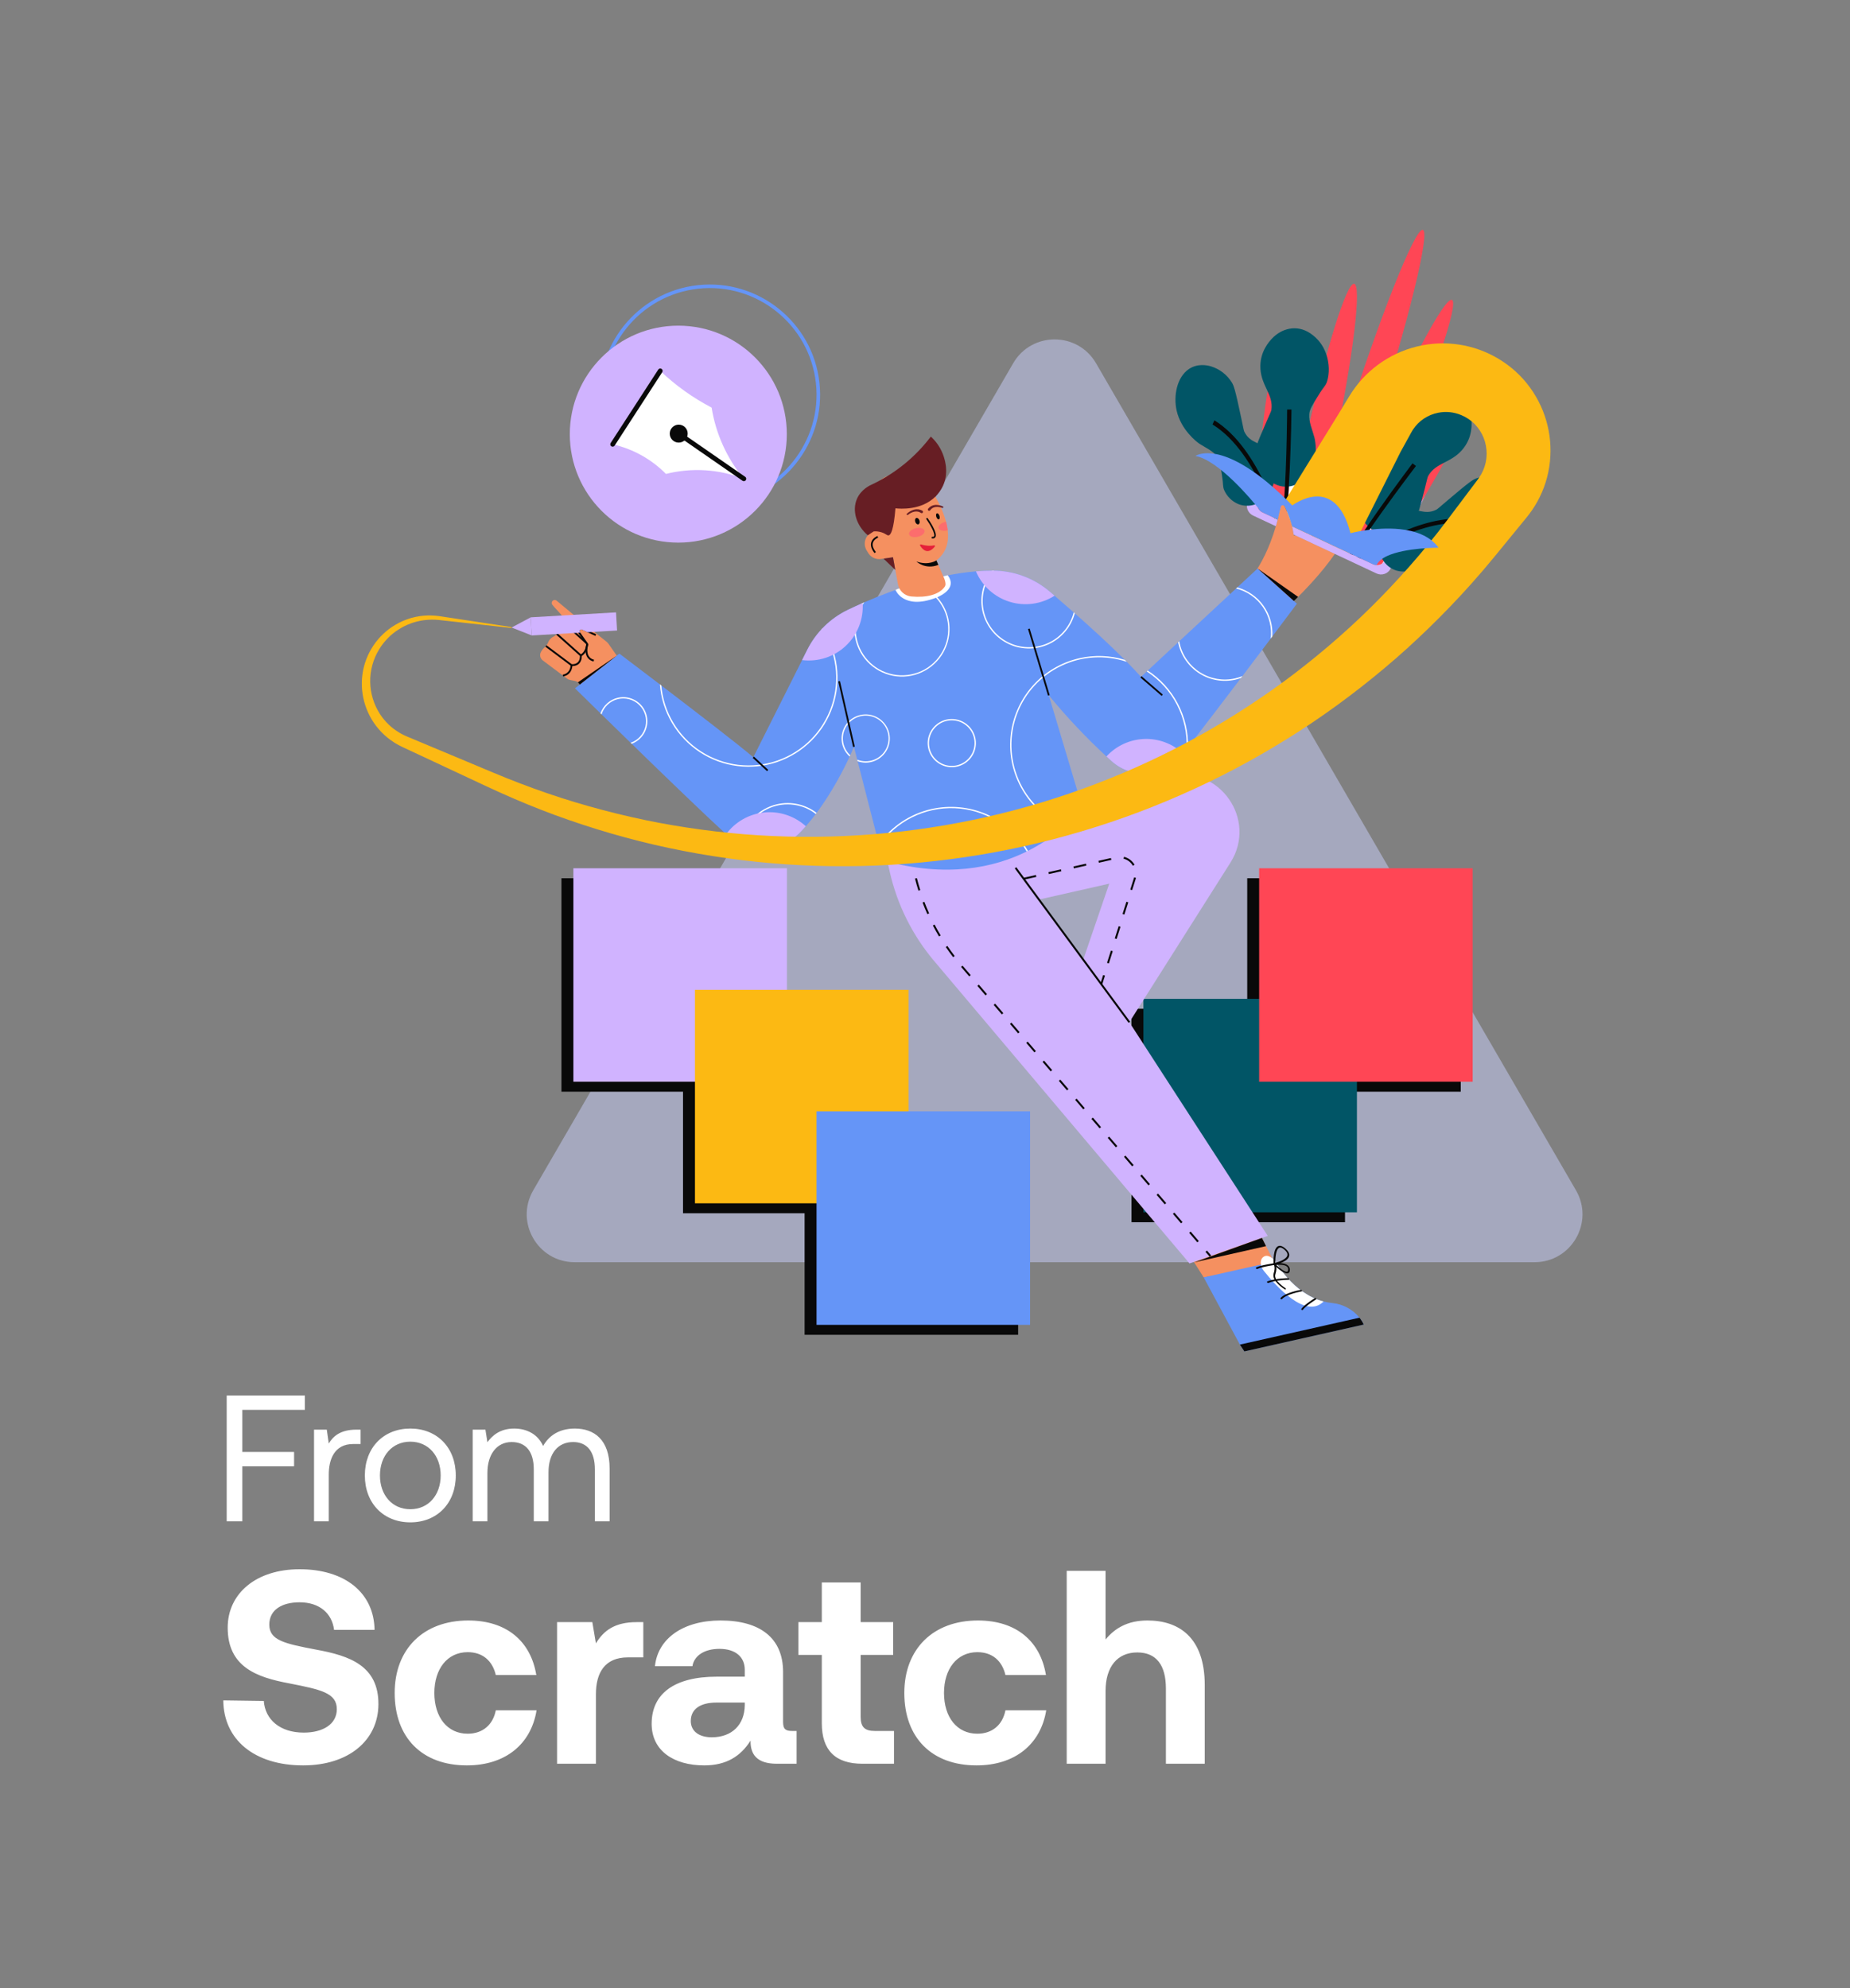 <svg width="267" height="287" viewBox="0 0 267 287" fill="none" xmlns="http://www.w3.org/2000/svg">
<rect x="0" y="0" width="267" height="287" fill="#808080" stroke="none"/>
<path d="M32.717 219.599H34.973V211.662H42.443V209.588H34.973V203.519H43.999V201.444H32.717V219.599ZM51.443 206.372C49.083 206.372 48.072 207.357 47.449 208.369L47.164 206.372H45.322V219.599H47.449V212.855C47.449 210.755 48.201 208.446 50.976 208.446H52.04V206.372H51.443ZM59.218 219.754C63.083 219.754 65.78 217.005 65.78 212.985C65.78 208.965 63.083 206.216 59.218 206.216C55.354 206.216 52.657 208.965 52.657 212.985C52.657 217.005 55.354 219.754 59.218 219.754ZM59.218 217.861C56.599 217.861 54.835 215.812 54.835 212.985C54.835 210.158 56.599 208.109 59.218 208.109C61.838 208.109 63.601 210.158 63.601 212.985C63.601 215.812 61.838 217.861 59.218 217.861ZM82.976 206.216C80.616 206.216 79.189 207.305 78.385 208.732C77.633 207.046 76.051 206.216 74.21 206.216C72.161 206.216 71.046 207.227 70.345 208.187L70.06 206.372H68.219V219.599H70.345V212.622C70.345 209.977 71.668 208.161 73.847 208.161C75.87 208.161 77.037 209.51 77.037 212.103V219.599H79.163V212.518C79.163 209.821 80.512 208.161 82.716 208.161C84.713 208.161 85.855 209.51 85.855 212.103V219.599H87.981V211.974C87.981 207.798 85.725 206.216 82.976 206.216ZM32.226 245.452C32.266 251.099 36.68 254.837 43.758 254.837C50.28 254.837 54.575 251.258 54.615 246.049C54.655 240.441 50.439 239.01 45.667 238.135C41.054 237.26 38.867 236.783 38.867 234.516C38.867 232.369 40.696 231.295 43.241 231.295C46.144 231.295 47.934 232.925 48.212 235.272H54.058C53.978 229.943 49.803 226.523 43.241 226.523C36.958 226.523 32.862 230.022 32.862 234.953C32.862 240.6 36.998 242.112 41.69 242.987C46.343 243.901 48.61 244.378 48.61 246.725C48.61 248.912 46.582 250.105 43.838 250.105C40.418 250.105 38.27 248.236 38.072 245.532L32.226 245.452ZM67.38 254.837C72.948 254.837 76.646 251.775 77.441 246.884H71.556C71.158 248.952 69.687 250.264 67.499 250.264C64.557 250.264 62.688 247.878 62.688 244.378C62.688 240.919 64.557 238.493 67.499 238.493C69.687 238.493 71.079 239.765 71.556 241.793H77.402C76.606 236.942 73.147 233.92 67.579 233.92C61.097 233.92 56.961 238.055 56.961 244.378C56.961 250.821 60.898 254.837 67.38 254.837ZM91.89 234.158C88.709 234.158 87.118 235.391 86.005 237.22L85.488 234.158H80.397V254.599H86.005V244.577C86.005 241.475 87.277 239.248 90.618 239.248H92.845V234.158H91.89ZM114.33 249.866C113.455 249.866 113.018 249.667 113.018 248.594V241.356C113.018 236.465 109.717 233.92 103.991 233.92C98.582 233.92 94.924 236.544 94.526 240.521H99.934C100.173 239.01 101.645 238.016 103.832 238.016C106.178 238.016 107.49 239.209 107.49 241.038V242.032H103.434C97.31 242.032 94.049 244.498 94.049 248.832C94.049 252.73 97.23 254.837 101.645 254.837C104.826 254.837 106.894 253.525 108.325 251.258C108.286 253.207 109.2 254.599 112.103 254.599H114.967V249.866H114.33ZM107.49 246.168C107.451 248.952 105.661 250.781 102.718 250.781C100.849 250.781 99.696 249.866 99.696 248.435C99.696 246.725 101.048 245.77 103.394 245.77H107.49V246.168ZM118.607 248.753C118.607 252.65 120.556 254.599 124.453 254.599H129.026V249.866H126.243C124.771 249.866 124.214 249.27 124.214 247.838V238.89H128.907V234.158H124.214V228.432H118.607V234.158H115.227V238.89H118.607V248.753ZM140.935 254.837C146.502 254.837 150.2 251.775 150.996 246.884H145.11C144.712 248.952 143.241 250.264 141.054 250.264C138.111 250.264 136.242 247.878 136.242 244.378C136.242 240.919 138.111 238.493 141.054 238.493C143.241 238.493 144.633 239.765 145.11 241.793H150.956C150.161 236.942 146.701 233.92 141.133 233.92C134.651 233.92 130.515 238.055 130.515 244.378C130.515 250.821 134.452 254.837 140.935 254.837ZM165.604 233.92C162.701 233.92 160.871 235.073 159.559 236.663V226.761H153.952V254.599H159.559V244.1C159.559 240.6 161.269 238.533 164.132 238.533C166.916 238.533 168.268 240.402 168.268 243.742V254.599H173.875V243.265C173.875 236.345 170.137 233.92 165.604 233.92Z" fill="white"/>
<g clip-path="url(#clip0_1060_1064)">
<path opacity="0.5" d="M146.224 52.441C148.889 47.848 155.523 47.848 158.188 52.441L227.45 171.819C230.126 176.429 226.799 182.205 221.468 182.205H82.944C77.614 182.205 74.287 176.429 76.962 171.819L146.224 52.441Z" fill="#CAD1FD"/>
<path d="M86.626 58.739C85.66 50.016 91.97 42.133 100.693 41.167C109.417 40.201 117.299 46.511 118.266 55.234C119.232 63.958 112.921 71.84 104.198 72.806C95.475 73.772 87.592 67.463 86.626 58.739ZM87.137 58.683C88.073 67.124 95.701 73.23 104.142 72.295C112.583 71.36 118.689 63.732 117.754 55.291C116.819 46.85 109.191 40.743 100.75 41.678C92.309 42.613 86.202 50.242 87.137 58.683H87.137Z" fill="#6595F7"/>
<path d="M97.897 78.328C106.545 78.328 113.556 71.317 113.556 62.669C113.556 54.021 106.545 47.01 97.897 47.01C89.248 47.01 82.237 54.021 82.237 62.669C82.237 71.317 89.248 78.328 97.897 78.328Z" fill="#D0B3FF"/>
<path d="M95.29 53.538C97.503 55.642 99.999 57.426 102.706 58.839C103.306 62.619 104.912 66.168 107.355 69.114C103.771 67.721 99.843 67.476 96.114 68.411C94.012 66.279 91.342 64.795 88.422 64.136C90.711 60.603 93.001 57.071 95.29 53.538Z" fill="white"/>
<path d="M107.393 69.454C107.462 69.446 107.528 69.418 107.581 69.372C107.633 69.326 107.671 69.265 107.688 69.197C107.705 69.129 107.701 69.058 107.677 68.993C107.652 68.927 107.608 68.871 107.551 68.831L98.551 62.6C98.514 62.574 98.472 62.556 98.428 62.547C98.384 62.537 98.339 62.536 98.294 62.545C98.25 62.553 98.208 62.569 98.17 62.594C98.132 62.618 98.099 62.65 98.074 62.687C98.048 62.724 98.03 62.766 98.02 62.81C98.011 62.854 98.01 62.899 98.018 62.944C98.026 62.988 98.043 63.03 98.067 63.068C98.092 63.106 98.123 63.139 98.16 63.164L107.16 69.395C107.228 69.442 107.311 69.463 107.393 69.454Z" fill="#090909"/>
<path d="M97.955 63.89C98.671 63.89 99.251 63.309 99.251 62.594C99.251 61.878 98.671 61.298 97.955 61.298C97.239 61.298 96.659 61.878 96.659 62.594C96.659 63.309 97.239 63.89 97.955 63.89Z" fill="#090909"/>
<path d="M88.46 64.476C88.51 64.47 88.559 64.454 88.602 64.427C88.645 64.4 88.682 64.364 88.71 64.322L95.578 53.724C95.627 53.648 95.644 53.555 95.625 53.466C95.606 53.377 95.553 53.299 95.476 53.249C95.4 53.2 95.307 53.183 95.218 53.202C95.129 53.221 95.051 53.275 95.002 53.351L88.134 63.948C88.099 64.003 88.08 64.066 88.079 64.131C88.078 64.196 88.096 64.26 88.13 64.315C88.164 64.37 88.213 64.414 88.272 64.443C88.33 64.471 88.395 64.483 88.46 64.475V64.476Z" fill="#090909"/>
<path d="M111.85 126.771H81.032V157.588H111.85V126.771Z" fill="#090909"/>
<path d="M129.396 144.316H98.578V175.134H129.396V144.316Z" fill="#090909"/>
<path d="M146.942 161.862H116.124V192.68H146.942V161.862Z" fill="#090909"/>
<path d="M194.117 145.616H163.299V176.434H194.117V145.616Z" fill="#090909"/>
<path d="M210.824 126.771H180.006V157.588H210.824V126.771Z" fill="#090909"/>
<path d="M113.572 125.336H82.754V156.154H113.572V125.336Z" fill="#D0B3FF"/>
<path d="M131.118 142.882H100.3V173.7H131.118V142.882Z" fill="#FCB913"/>
<path d="M148.664 160.428H117.846V191.246H148.664V160.428Z" fill="#6595F7"/>
<path d="M195.838 144.182H165.021V175H195.838V144.182Z" fill="#015566"/>
<path d="M212.544 125.336H181.727V156.154H212.544V125.336Z" fill="#FF4655"/>
<path d="M173.724 184.394L171.177 180.384L181.766 177.989L184.009 182.434L173.724 184.394Z" fill="#F59060"/>
<path d="M171.177 180.384L171.831 181.413L181.766 177.989L171.177 180.384Z" fill="#090909"/>
<path d="M178.945 194.096L179.592 195.078L196.814 191.203C196.652 190.849 196.447 190.517 196.204 190.213C195.732 189.625 195.148 189.136 194.486 188.774C193.824 188.412 193.098 188.184 192.348 188.104C191.901 188.061 191.459 187.983 191.025 187.87C186.542 186.709 184.078 182.066 184.078 182.066L173.725 184.394L178.945 194.096Z" fill="#6595F7"/>
<path d="M178.945 194.096L179.592 195.078L196.815 191.203C196.652 190.849 196.448 190.517 196.205 190.213L178.945 194.096Z" fill="#090909"/>
<path d="M182.416 183.474C184.128 185.615 188.465 190.479 191.026 187.87C186.543 186.709 184.078 182.066 184.078 182.066C184.078 182.066 183.019 180.762 182.249 181.516C181.99 181.773 181.904 182.144 181.974 182.539C182.041 182.883 182.193 183.204 182.416 183.474Z" fill="white"/>
<path d="M187.98 189.111C187.961 189.114 187.941 189.114 187.922 189.109C187.902 189.105 187.884 189.096 187.868 189.084C187.842 189.07 187.823 189.047 187.814 189.019C187.805 188.99 187.807 188.96 187.821 188.933C188.286 188.3 189.715 187.419 189.776 187.382C189.805 187.369 189.837 187.366 189.868 187.373C189.898 187.381 189.925 187.399 189.944 187.424C189.955 187.433 189.964 187.445 189.97 187.458C189.975 187.471 189.978 187.485 189.978 187.5C189.977 187.514 189.973 187.528 189.967 187.541C189.96 187.553 189.951 187.564 189.939 187.573C189.925 187.582 188.477 188.473 188.029 189.081C188.017 189.096 188 189.107 187.98 189.111Z" fill="#090909"/>
<path d="M184.978 187.559C184.957 187.563 184.935 187.562 184.913 187.556C184.892 187.551 184.872 187.54 184.856 187.526C184.843 187.519 184.831 187.509 184.822 187.497C184.813 187.485 184.806 187.471 184.803 187.457C184.799 187.442 184.798 187.427 184.8 187.413C184.802 187.398 184.807 187.383 184.815 187.371C185.489 186.583 187.661 186.21 187.753 186.194C187.786 186.191 187.819 186.198 187.848 186.214C187.877 186.231 187.9 186.256 187.914 186.286C187.922 186.298 187.926 186.311 187.927 186.325C187.928 186.339 187.926 186.353 187.92 186.366C187.914 186.379 187.905 186.39 187.893 186.398C187.882 186.407 187.869 186.412 187.855 186.414C187.833 186.418 185.66 186.792 185.024 187.533C185.012 187.547 184.996 187.556 184.978 187.559Z" fill="#090909"/>
<path d="M186.006 184.733C185.998 184.735 185.989 184.736 185.981 184.736C185.964 184.736 184.202 184.747 183.059 185.189C183.026 185.197 182.992 185.195 182.96 185.183C182.928 185.17 182.901 185.148 182.883 185.12C182.841 185.06 182.852 184.994 182.908 184.973C184.088 184.516 185.838 184.506 185.911 184.506C185.946 184.507 185.979 184.519 186.006 184.539C186.034 184.56 186.054 184.588 186.066 184.62C186.07 184.632 186.072 184.644 186.072 184.656C186.071 184.668 186.068 184.68 186.062 184.691C186.056 184.702 186.048 184.711 186.039 184.718C186.029 184.726 186.018 184.731 186.006 184.733Z" fill="#090909"/>
<path d="M181.448 183.186C181.419 183.189 181.39 183.186 181.363 183.175C181.336 183.164 181.312 183.147 181.293 183.124C181.242 183.066 181.241 182.994 181.291 182.964C181.802 182.649 184.13 182.313 184.228 182.299C184.264 182.297 184.299 182.306 184.329 182.324C184.359 182.342 184.383 182.369 184.398 182.401C184.406 182.414 184.411 182.428 184.412 182.443C184.413 182.458 184.41 182.472 184.404 182.486C184.398 182.499 184.388 182.511 184.377 182.52C184.365 182.529 184.351 182.534 184.336 182.537C184.313 182.54 181.956 182.88 181.476 183.175C181.467 183.18 181.458 183.184 181.448 183.186Z" fill="#090909"/>
<path d="M184.039 182.56C184.018 182.565 184.004 182.568 183.999 182.569L183.821 182.606L183.81 182.422C183.797 182.184 183.703 180.061 184.562 179.853C184.836 179.783 185.16 179.918 185.526 180.241C185.904 180.575 186.087 180.901 186.069 181.211C186.018 182.078 184.33 182.495 184.039 182.56ZM184.697 180.095L184.691 180.096C184.137 180.23 184.047 181.59 184.059 182.291C184.666 182.136 185.78 181.728 185.813 181.129C185.825 180.903 185.685 180.665 185.384 180.399C185.105 180.154 184.879 180.054 184.697 180.095H184.697Z" fill="#090909"/>
<path d="M185.864 183.805C185.851 183.808 185.837 183.81 185.823 183.812C185.211 183.891 183.986 182.702 183.847 182.565L183.688 182.408L183.871 182.379C184.016 182.356 185.301 182.169 185.886 182.685C185.984 182.769 186.06 182.875 186.108 182.995C186.155 183.114 186.173 183.244 186.159 183.371C186.139 183.62 186.04 183.765 185.864 183.805ZM184.175 182.591C184.67 183.05 185.405 183.62 185.723 183.579C185.764 183.574 185.888 183.558 185.907 183.291C185.919 183.207 185.911 183.122 185.882 183.043C185.854 182.964 185.806 182.893 185.744 182.836C185.406 182.54 184.619 182.548 184.175 182.591V182.591Z" fill="#090909"/>
<path d="M185.519 186.133C185.482 186.139 185.444 186.132 185.413 186.111C185.335 186.063 183.471 184.903 183.821 183.821C184.118 182.901 183.842 182.56 183.839 182.557C183.791 182.5 183.788 182.428 183.835 182.396C183.864 182.381 183.897 182.377 183.929 182.384C183.961 182.391 183.99 182.409 184.01 182.434C184.052 182.478 184.408 182.892 184.066 183.944C183.771 184.851 185.49 185.924 185.507 185.935C185.536 185.948 185.558 185.972 185.57 186.001C185.583 186.03 185.584 186.063 185.574 186.093C185.568 186.103 185.56 186.112 185.551 186.119C185.541 186.126 185.531 186.13 185.519 186.133Z" fill="#090909"/>
<path d="M127.401 121.371L128.413 125.848C129.486 130.591 131.683 135.006 134.82 138.722L171.675 182.378L182.968 178.402L162.99 147.563L177.579 124.525C181.529 118.288 175.959 110.392 168.759 112.02L127.401 121.371ZM149.946 129.852L160.092 127.557L156.336 138.528L149.946 129.852Z" fill="#D0B3FF"/>
<path d="M130.921 120.575L130.648 120.637L130.852 121.539L131.125 121.477L130.921 120.575Z" fill="#090909"/>
<path d="M171.628 177.962L171.84 177.78L173.016 179.151L172.804 179.333L171.628 177.962ZM169.277 175.22L169.489 175.038L170.664 176.409L170.452 176.591L169.277 175.22ZM166.925 172.478L167.137 172.296L168.313 173.667L168.101 173.849L166.925 172.478ZM164.574 169.736L164.786 169.554L165.962 170.925L165.75 171.107L164.574 169.736ZM162.223 166.994L162.435 166.812L163.61 168.183L163.398 168.365L162.223 166.994ZM159.871 164.252L160.083 164.07L161.259 165.441L161.047 165.623L159.871 164.252ZM157.52 161.51L157.732 161.328L158.908 162.7L158.696 162.881L157.52 161.51ZM155.169 158.768L155.381 158.587L156.556 159.957L156.344 160.139L155.169 158.768ZM152.817 156.027L153.029 155.845L154.205 157.215L153.993 157.397L152.817 156.027ZM150.466 153.285L150.678 153.103L151.854 154.474L151.642 154.656L150.466 153.285ZM148.115 150.543L148.327 150.361L149.502 151.732L149.29 151.914L148.115 150.543ZM145.763 147.801L145.975 147.619L147.151 148.99L146.939 149.172L145.763 147.801ZM143.412 145.059L143.624 144.877L144.8 146.248L144.588 146.43L143.412 145.059ZM141.061 142.317L141.273 142.135L142.448 143.506L142.236 143.688L141.061 142.317ZM138.709 139.575L138.921 139.393L140.097 140.764L139.885 140.946L138.709 139.575ZM136.497 136.702L136.728 136.545C137.064 137.038 137.419 137.528 137.783 138.001L137.562 138.171C137.194 137.694 136.836 137.2 136.497 136.702H136.497ZM134.635 133.591L134.882 133.462C135.158 133.991 135.454 134.519 135.76 135.031L135.52 135.174C135.211 134.657 134.913 134.125 134.634 133.591H134.635ZM133.147 130.284L133.408 130.184C133.621 130.741 133.853 131.3 134.097 131.844L133.842 131.959C133.595 131.41 133.362 130.846 133.147 130.284ZM132.057 126.825L132.328 126.757C132.474 127.335 132.639 127.917 132.818 128.486L132.552 128.57C132.37 127.996 132.204 127.409 132.057 126.825ZM131.25 123.301L131.523 123.239L131.921 125.001L131.648 125.063L131.25 123.301Z" fill="#090909"/>
<path d="M174.194 180.522L173.981 180.704L174.583 181.406L174.796 181.224L174.194 180.522Z" fill="#090909"/>
<path d="M146.682 125.184L146.457 125.35L162.877 147.646L163.102 147.48L146.682 125.184Z" fill="#090909"/>
<path d="M158.807 142.022L159.21 140.749L159.477 140.834L159.073 142.106L158.807 142.022ZM159.77 138.987L160.33 137.224L160.596 137.308L160.036 139.071L159.77 138.987ZM160.889 135.46L161.449 133.697L161.715 133.782L161.156 135.545L160.889 135.46ZM162.009 131.934L162.568 130.171L162.835 130.256L162.275 132.019L162.009 131.934ZM163.128 128.408L163.68 126.667L163.687 126.646L163.954 126.728L163.394 128.493L163.128 128.408ZM162.153 123.954L162.219 123.683C162.537 123.761 162.837 123.903 163.099 124.1C163.362 124.298 163.581 124.546 163.745 124.831L163.502 124.97C163.358 124.719 163.164 124.499 162.932 124.324C162.7 124.15 162.435 124.024 162.153 123.954ZM147.705 126.713L149.509 126.305L149.571 126.578L147.767 126.986L147.705 126.713ZM151.314 125.897L153.118 125.489L153.18 125.762L151.375 126.17L151.314 125.897ZM154.922 125.081L156.726 124.673L156.788 124.946L154.984 125.354L154.922 125.081ZM158.531 124.265L160.335 123.857L160.397 124.13L158.592 124.538L158.531 124.265Z" fill="#090909"/>
<path d="M172.348 182.226L182.721 179.881L182.125 178.699L172.348 182.226Z" fill="#090909"/>
<path d="M89.691 95.615L87.832 92.952C87.724 92.803 87.595 92.672 87.448 92.562C86.529 91.872 83.029 88.961 80.334 86.707C80.252 86.638 80.148 86.603 80.042 86.607C79.936 86.611 79.835 86.653 79.758 86.727C79.682 86.801 79.635 86.9 79.627 87.007C79.62 87.113 79.652 87.218 79.717 87.302C80.32 88.081 81.885 89.399 81.611 90.131C81.509 90.404 81.148 90.321 80.816 90.838C80.685 91.076 80.532 91.302 80.36 91.512C80.3 91.592 80.231 91.666 80.156 91.733C79.936 91.91 79.727 91.913 79.415 92.247C79.049 92.642 79.207 92.779 78.771 93.272C78.522 93.552 78.4 93.588 78.204 93.894C78.075 94.096 77.924 94.336 77.954 94.648C77.967 94.784 78.008 94.916 78.075 95.035C78.142 95.154 78.233 95.258 78.343 95.34L81.889 97.999C82.28 98.292 83.352 98.175 83.505 98.64L85.527 100.654L89.691 95.615Z" fill="#F59060"/>
<path d="M86.037 91.557L85.925 91.797L85.003 91.365L84.789 91.265L84.512 91.136L84.002 90.897C83.954 90.873 83.9 90.867 83.847 90.878C83.795 90.89 83.748 90.919 83.715 90.961C83.679 91.001 83.658 91.052 83.656 91.106C83.654 91.16 83.671 91.212 83.703 91.255L83.753 91.325L84.051 91.751L84.372 92.209L84.9 92.962L84.882 93.025C84.879 93.034 84.579 94.027 84.959 94.686C85.042 94.826 85.154 94.946 85.287 95.04C85.419 95.133 85.571 95.197 85.73 95.227L85.67 95.484C85.457 95.439 85.257 95.349 85.081 95.221C84.938 95.112 84.817 94.975 84.727 94.818C84.346 94.153 84.544 93.258 84.609 93.011L84.203 92.433L83.882 91.976L83.483 91.408C83.469 91.388 83.457 91.366 83.447 91.344C83.399 91.249 83.382 91.142 83.399 91.038C83.415 90.934 83.463 90.838 83.537 90.762C83.611 90.686 83.706 90.636 83.81 90.617C83.914 90.599 84.021 90.613 84.116 90.658L84.674 90.92L85.166 91.149L85.347 91.234L86.037 91.557Z" fill="#090909"/>
<path d="M81.714 90.016L81.536 90.214L84.565 92.939L84.743 92.742L81.714 90.016Z" fill="#090909"/>
<path d="M82.475 96.148L82.486 95.883C82.898 95.899 83.21 95.796 83.414 95.577C83.696 95.274 83.703 94.823 83.697 94.676L80.272 91.611L80.449 91.413L83.952 94.548L83.958 94.598C83.961 94.626 84.032 95.301 83.61 95.756C83.351 96.036 82.969 96.168 82.475 96.148Z" fill="#090909"/>
<path d="M81.27 97.648L81.222 97.387C82.224 97.201 82.335 96.326 82.347 96.082L78.71 93.354L78.869 93.142L82.612 95.948L82.614 96.013C82.615 96.027 82.633 97.395 81.27 97.648Z" fill="#090909"/>
<path d="M83.888 94.731L83.765 94.495C84.547 94.087 84.621 92.988 84.621 92.977L84.887 92.992C84.884 93.043 84.802 94.253 83.888 94.731Z" fill="#090909"/>
<path d="M192.647 79.956C191.075 82.235 188.257 85.634 183.356 89.839L179.3 84.765C179.3 84.765 182.205 82.51 184.139 75.964C184.231 75.654 184.319 75.335 184.406 75.007C184.559 74.424 184.704 73.811 184.84 73.166C184.852 73.105 184.884 73.049 184.929 73.006C184.975 72.963 185.033 72.936 185.095 72.927C185.157 72.919 185.22 72.93 185.276 72.96C185.331 72.989 185.376 73.035 185.404 73.091C185.862 74.012 186.221 74.98 186.473 75.978C186.571 76.369 186.646 76.766 186.701 77.166C186.702 77.173 186.703 77.18 186.704 77.188C186.708 77.215 186.719 77.242 186.736 77.264C186.753 77.286 186.776 77.303 186.802 77.313C186.828 77.323 186.857 77.326 186.885 77.322C186.912 77.317 186.938 77.305 186.96 77.287L192.647 79.956Z" fill="#F59060"/>
<path d="M192.051 78.513C192.494 78.335 192.915 78.107 193.305 77.833C193.361 77.793 193.429 77.773 193.497 77.777C193.565 77.781 193.631 77.807 193.682 77.853C193.733 77.899 193.767 77.961 193.778 78.028C193.789 78.096 193.777 78.165 193.743 78.225C193.59 78.493 193.409 78.795 193.195 79.132C193.032 79.388 192.85 79.663 192.647 79.957L186.96 77.288C186.972 77.279 186.983 77.267 186.991 77.254C187.12 77.055 187.293 76.784 187.498 76.459C188.426 74.988 189.994 72.406 190.875 70.417C190.904 70.353 190.954 70.301 191.017 70.27C191.08 70.239 191.151 70.23 191.219 70.246C191.288 70.262 191.348 70.302 191.391 70.357C191.433 70.413 191.455 70.482 191.452 70.552C191.401 71.519 191.118 72.982 190.161 74.884C190.146 74.916 190.142 74.953 190.152 74.988C190.161 75.022 190.182 75.052 190.212 75.072C190.242 75.092 190.278 75.101 190.313 75.097C190.349 75.092 190.381 75.076 190.405 75.049C191.125 74.21 192.125 72.977 192.794 71.874C192.831 71.814 192.887 71.769 192.954 71.746C193.02 71.723 193.093 71.724 193.158 71.749C193.224 71.775 193.279 71.822 193.314 71.883C193.348 71.945 193.36 72.016 193.347 72.085C193.162 73.087 192.684 74.522 191.513 76.212C191.492 76.242 191.483 76.278 191.487 76.313C191.49 76.349 191.507 76.383 191.533 76.407C191.56 76.432 191.594 76.446 191.63 76.447C191.666 76.448 191.702 76.436 191.729 76.413C192.375 75.887 192.974 75.306 193.521 74.678C193.567 74.624 193.631 74.588 193.701 74.577C193.771 74.565 193.842 74.578 193.903 74.615C193.964 74.65 194.01 74.707 194.034 74.774C194.057 74.841 194.056 74.913 194.031 74.98C193.687 75.866 193.054 77.037 191.89 78.268C191.866 78.293 191.852 78.325 191.848 78.359C191.845 78.392 191.854 78.426 191.873 78.455C191.891 78.483 191.919 78.504 191.952 78.515C191.984 78.525 192.019 78.525 192.051 78.513Z" fill="#F59060"/>
<path d="M187.176 87.143C187.176 87.143 185.76 89.04 183.617 91.888C183.546 91.982 183.473 92.08 183.399 92.177C182.207 93.759 180.808 95.614 179.312 97.591C179.24 97.687 179.167 97.783 179.093 97.88C176.631 101.128 173.925 104.681 171.456 107.872C171.389 107.959 171.322 108.046 171.256 108.131C171.089 108.348 170.922 108.562 170.757 108.776C170.703 108.845 170.65 108.914 170.596 108.982C170.011 109.736 169.277 110.362 168.439 110.819C167.602 111.277 166.679 111.558 165.729 111.644C164.778 111.73 163.82 111.62 162.914 111.32C162.008 111.02 161.174 110.537 160.462 109.901C160.209 109.676 159.95 109.441 159.685 109.196C156.718 106.447 153.94 103.5 151.371 100.375L156.197 116.533C156.197 116.533 155.381 117.693 153.721 119.182C153.67 119.227 153.616 119.273 153.563 119.32C151.983 120.708 150.232 121.887 148.352 122.83C148.296 122.859 148.239 122.888 148.181 122.915C143.445 125.251 136.568 126.763 127.453 124.204L126.905 122.069L126.843 121.829L123.778 109.886L123.721 109.661L123.244 107.807C123.244 107.807 123.061 108.263 122.712 109.026C122.685 109.084 122.657 109.143 122.628 109.206C121.79 111.013 120.129 114.293 117.856 117.343C117.818 117.395 117.781 117.446 117.742 117.497C117.285 118.101 116.805 118.697 116.303 119.269C116.033 119.578 115.756 119.878 115.473 120.169C114.407 121.269 113.034 122.021 111.534 122.328C110.034 122.635 108.476 122.483 107.063 121.891C107.003 121.866 106.942 121.84 106.882 121.812C106.148 121.481 105.47 121.035 104.876 120.49L104.797 120.418C101.587 117.478 95.919 112.002 91.165 107.372C91.115 107.322 91.064 107.272 91.013 107.224C89.475 105.725 88.037 104.319 86.816 103.122C86.764 103.072 86.714 103.023 86.663 102.974C84.451 100.807 82.985 99.363 82.985 99.363L89.388 94.35C89.388 94.35 91.945 96.282 95.236 98.791C95.304 98.843 95.372 98.895 95.441 98.947C100.254 102.618 106.531 107.446 108.721 109.309L115.761 95.287L116.513 93.788C117.054 92.713 117.744 91.719 118.563 90.838C118.607 90.79 118.652 90.742 118.698 90.695C119.754 89.593 121 88.689 122.377 88.028C122.996 87.73 123.674 87.416 124.403 87.093C124.436 87.079 124.469 87.064 124.503 87.05C124.579 87.017 124.654 86.983 124.73 86.95C127.023 85.943 129.371 85.067 131.763 84.325C131.876 84.29 131.99 84.255 132.104 84.222C134.886 83.387 137.873 82.726 140.846 82.477C141.639 82.411 142.428 82.375 143.214 82.37C143.233 82.37 143.253 82.37 143.272 82.37C143.336 82.37 143.4 82.37 143.463 82.371C146.422 82.413 149.273 83.489 151.521 85.414C151.739 85.599 151.965 85.794 152.2 85.995C153.037 86.714 153.975 87.527 154.961 88.397C155.013 88.443 155.067 88.49 155.12 88.536C157.502 90.641 160.147 93.054 162.335 95.246C162.432 95.344 162.529 95.442 162.625 95.539C163.376 96.299 164.067 97.029 164.667 97.704L165.501 96.929L165.647 96.795L170.029 92.722L170.195 92.569L178.395 84.951L178.561 84.797L181.505 82.062L187.176 87.143Z" fill="#6595F7"/>
<path d="M118.698 90.694C118.652 90.741 118.607 90.789 118.563 90.837C119.631 92.441 120.319 94.268 120.573 96.178C120.827 98.089 120.641 100.032 120.03 101.86C119.418 103.687 118.397 105.351 117.044 106.724C115.691 108.096 114.042 109.141 112.223 109.779C110.404 110.417 108.464 110.63 106.55 110.404C104.636 110.177 102.8 109.516 101.18 108.47C99.561 107.425 98.202 106.024 97.207 104.373C96.213 102.722 95.608 100.866 95.441 98.946C95.372 98.894 95.304 98.841 95.236 98.79C95.381 100.75 95.974 102.651 96.969 104.346C97.965 106.041 99.336 107.484 100.977 108.565C102.619 109.647 104.486 110.336 106.437 110.581C108.387 110.827 110.367 110.621 112.225 109.98C114.083 109.338 115.769 108.279 117.153 106.883C118.537 105.488 119.582 103.793 120.207 101.93C120.832 100.066 121.021 98.084 120.76 96.136C120.498 94.188 119.793 92.326 118.698 90.694Z" fill="white"/>
<path d="M165.647 96.794L165.502 96.928C167.357 98.129 168.865 99.795 169.875 101.761C170.885 103.727 171.361 105.924 171.256 108.131C171.322 108.046 171.389 107.959 171.456 107.872C171.514 105.683 171.011 103.516 169.994 101.577C168.977 99.638 167.481 97.991 165.647 96.794ZM155.792 95.01C153.148 95.608 150.76 97.027 148.973 99.065C147.185 101.103 146.088 103.655 145.841 106.355C145.593 109.054 146.207 111.763 147.594 114.093C148.981 116.422 151.071 118.252 153.563 119.32C153.616 119.273 153.669 119.227 153.72 119.182C150.705 117.915 148.297 115.529 147.004 112.525C145.711 109.52 145.633 106.132 146.785 103.071C147.938 100.01 150.232 97.515 153.186 96.111C156.14 94.706 159.523 94.5 162.625 95.538C162.53 95.441 162.432 95.343 162.335 95.245C160.211 94.599 157.956 94.518 155.792 95.01Z" fill="white"/>
<path d="M134.438 116.785C131.373 117.475 128.669 119.271 126.843 121.828L126.905 122.068C128.118 120.329 129.75 118.922 131.649 117.978C133.549 117.034 135.655 116.584 137.775 116.668C139.894 116.753 141.958 117.369 143.777 118.46C145.595 119.552 147.11 121.084 148.181 122.915C148.239 122.887 148.296 122.859 148.352 122.829C146.974 120.476 144.883 118.623 142.382 117.536C139.881 116.45 137.099 116.187 134.438 116.785Z" fill="white"/>
<path d="M112.163 116.089C110.807 116.397 109.577 117.109 108.634 118.13C107.692 119.152 107.081 120.435 106.883 121.811C106.943 121.839 107.003 121.865 107.064 121.89C107.22 120.731 107.678 119.633 108.393 118.707C109.108 117.78 110.054 117.058 111.136 116.613C112.218 116.168 113.398 116.015 114.557 116.17C115.717 116.325 116.815 116.782 117.743 117.496C117.781 117.445 117.819 117.394 117.856 117.342C117.058 116.728 116.134 116.297 115.149 116.08C114.165 115.864 113.146 115.867 112.163 116.089Z" fill="white"/>
<path d="M136.598 103.875C135.927 104.027 135.316 104.374 134.842 104.873C134.368 105.372 134.053 106.001 133.936 106.679C133.819 107.357 133.907 108.055 134.186 108.684C134.466 109.313 134.926 109.844 135.508 110.212C136.09 110.579 136.768 110.765 137.456 110.748C138.144 110.73 138.811 110.508 139.373 110.111C139.936 109.714 140.367 109.159 140.614 108.516C140.861 107.874 140.911 107.173 140.76 106.501C140.555 105.602 140.002 104.82 139.222 104.328C138.442 103.835 137.498 103.673 136.598 103.875ZM138.091 110.477C137.456 110.621 136.794 110.573 136.186 110.339C135.579 110.106 135.054 109.698 134.679 109.167C134.304 108.635 134.094 108.005 134.077 107.354C134.06 106.704 134.237 106.063 134.584 105.513C134.931 104.963 135.434 104.528 136.028 104.264C136.622 103.999 137.282 103.917 137.923 104.027C138.564 104.137 139.158 104.435 139.63 104.883C140.102 105.331 140.43 105.909 140.574 106.544C140.765 107.394 140.611 108.286 140.145 109.023C139.68 109.761 138.941 110.284 138.091 110.477Z" fill="white"/>
<path d="M89.183 100.718C88.606 100.848 88.072 101.124 87.631 101.519C87.19 101.913 86.858 102.414 86.664 102.973C86.714 103.021 86.764 103.071 86.816 103.12C86.985 102.585 87.289 102.102 87.698 101.717C88.107 101.332 88.607 101.058 89.152 100.922C89.697 100.785 90.267 100.791 90.809 100.937C91.352 101.084 91.847 101.367 92.249 101.76C92.65 102.152 92.945 102.641 93.104 103.179C93.263 103.718 93.282 104.288 93.158 104.836C93.034 105.384 92.772 105.891 92.397 106.308C92.022 106.726 91.546 107.041 91.014 107.222C91.064 107.271 91.116 107.321 91.166 107.37C91.993 107.062 92.671 106.451 93.065 105.662C93.458 104.872 93.537 103.962 93.284 103.117C93.032 102.271 92.468 101.553 91.707 101.108C90.945 100.662 90.043 100.523 89.183 100.718Z" fill="white"/>
<path d="M124.174 103.215C123.55 103.355 122.977 103.665 122.518 104.11C122.059 104.555 121.731 105.119 121.571 105.738C121.411 106.357 121.426 107.008 121.612 107.62C121.798 108.232 122.15 108.78 122.628 109.205C122.656 109.143 122.685 109.083 122.712 109.025C122.106 108.467 121.731 107.704 121.659 106.883C121.588 106.063 121.825 105.246 122.326 104.592C122.826 103.939 123.552 103.496 124.363 103.35C125.173 103.204 126.008 103.367 126.705 103.806C127.401 104.245 127.908 104.928 128.127 105.722C128.345 106.515 128.259 107.362 127.885 108.096C127.511 108.829 126.877 109.396 126.106 109.686C125.336 109.975 124.485 109.966 123.72 109.66L123.778 109.886C124.397 110.108 125.067 110.149 125.708 110.003C126.608 109.799 127.391 109.246 127.883 108.466C128.376 107.685 128.538 106.741 128.335 105.841C128.131 104.941 127.579 104.159 126.798 103.666C126.018 103.173 125.074 103.011 124.174 103.215Z" fill="white"/>
<path d="M132.104 84.221C131.991 84.254 131.876 84.29 131.763 84.324C133.15 84.663 134.392 85.437 135.306 86.534C136.22 87.631 136.759 88.992 136.843 90.417C136.927 91.842 136.552 93.257 135.773 94.453C134.993 95.65 133.851 96.565 132.514 97.064C131.176 97.564 129.714 97.621 128.341 97.228C126.968 96.835 125.758 96.013 124.887 94.881C124.016 93.749 123.531 92.369 123.503 90.941C123.475 89.514 123.905 88.115 124.731 86.95C124.655 86.982 124.579 87.016 124.503 87.049C124.47 87.063 124.437 87.079 124.403 87.093C123.623 88.305 123.245 89.731 123.321 91.171C123.398 92.61 123.925 93.989 124.829 95.111C125.733 96.234 126.968 97.043 128.357 97.425C129.747 97.806 131.222 97.741 132.572 97.237C133.923 96.734 135.08 95.818 135.881 94.619C136.682 93.421 137.085 92.001 137.033 90.56C136.981 89.12 136.477 87.732 135.593 86.595C134.708 85.457 133.488 84.626 132.104 84.221V84.221Z" fill="white"/>
<path d="M178.241 97.929C176.515 98.317 174.706 98.005 173.209 97.061C171.713 96.116 170.653 94.617 170.26 92.892C170.236 92.784 170.214 92.676 170.196 92.568L170.03 92.721C170.044 92.792 170.059 92.863 170.074 92.934C170.478 94.708 171.569 96.25 173.108 97.222C174.647 98.193 176.508 98.514 178.283 98.115C178.558 98.053 178.829 97.974 179.094 97.88C179.167 97.782 179.24 97.686 179.312 97.591C178.966 97.734 178.607 97.847 178.241 97.929ZM178.562 84.795L178.397 84.95C179.964 85.344 181.336 86.294 182.256 87.623C183.176 88.952 183.583 90.57 183.4 92.176C183.473 92.079 183.546 91.981 183.618 91.888C183.726 90.303 183.28 88.73 182.359 87.437C181.437 86.144 180.095 85.21 178.562 84.795H178.562Z" fill="white"/>
<path d="M154.962 88.395C154.714 89.372 154.248 90.28 153.599 91.051C152.95 91.822 152.134 92.436 151.214 92.847C150.294 93.257 149.292 93.454 148.285 93.422C147.277 93.391 146.29 93.131 145.397 92.663C144.505 92.196 143.729 91.532 143.13 90.721C142.531 89.911 142.123 88.976 141.936 87.985C141.75 86.994 141.791 85.975 142.056 85.002C142.32 84.029 142.802 83.129 143.464 82.37C143.401 82.368 143.338 82.368 143.273 82.368C143.254 82.368 143.234 82.368 143.215 82.368C142.56 83.157 142.09 84.083 141.839 85.078C141.589 86.072 141.565 87.11 141.769 88.115C141.972 89.121 142.399 90.067 143.017 90.886C143.634 91.705 144.428 92.374 145.339 92.846C146.249 93.318 147.254 93.579 148.279 93.611C149.304 93.644 150.324 93.445 151.262 93.032C152.201 92.618 153.034 91.999 153.702 91.221C154.37 90.443 154.855 89.525 155.121 88.534C155.068 88.488 155.014 88.442 154.962 88.395Z" fill="white"/>
<path d="M129.241 85.16C129.241 85.16 130.359 88.044 134.981 86.329C134.981 86.329 138.406 85.175 136.775 83.035C136.775 83.035 129.918 84.717 129.241 85.16Z" fill="white"/>
<path d="M136.3 74.537C136.315 74.577 136.329 74.617 136.342 74.658C136.415 74.876 136.481 75.095 136.537 75.313C136.548 75.35 136.558 75.388 136.567 75.425C136.597 75.542 136.623 75.656 136.646 75.773C136.702 76.035 136.749 76.3 136.779 76.559C136.972 78.205 136.602 79.774 135.145 80.895L136.261 83.475C136.371 83.727 136.439 83.997 136.461 84.271C136.472 84.426 136.429 84.579 136.339 84.705C135.535 85.839 133.729 86.301 131.539 86.103C131.067 86.062 130.622 85.868 130.272 85.55C129.921 85.232 129.684 84.808 129.598 84.343L128.88 80.443L127.186 80.689C126.853 80.743 126.512 80.705 126.199 80.58C125.886 80.454 125.613 80.246 125.41 79.977C125.384 79.943 125.36 79.907 125.338 79.871L125.088 79.472C124.938 79.231 124.844 78.959 124.814 78.677C124.784 78.395 124.819 78.109 124.916 77.842C125.013 77.576 125.17 77.334 125.374 77.137C125.578 76.94 125.825 76.792 126.095 76.704C126.095 76.704 126.087 76.681 126.075 76.639C125.862 75.921 124.155 69.673 128.732 68.494C130.967 67.915 133.314 68.925 134.524 70.891C135.158 71.922 135.846 73.202 136.3 74.537Z" fill="#F59060"/>
<path d="M134.923 77.627C134.958 77.598 134.987 77.563 135.009 77.524C135.342 76.931 134.136 75.164 133.891 74.816C133.882 74.804 133.871 74.793 133.858 74.784C133.845 74.776 133.831 74.77 133.816 74.767C133.801 74.765 133.785 74.765 133.77 74.768C133.755 74.772 133.741 74.778 133.729 74.787C133.716 74.796 133.705 74.807 133.697 74.82C133.689 74.833 133.684 74.847 133.681 74.862C133.679 74.877 133.679 74.893 133.683 74.908C133.686 74.923 133.693 74.937 133.702 74.949C134.237 75.709 135.011 77.049 134.807 77.411C134.794 77.434 134.755 77.505 134.566 77.492C134.536 77.49 134.505 77.5 134.482 77.52C134.459 77.541 134.445 77.569 134.443 77.6C134.441 77.63 134.451 77.66 134.471 77.683C134.492 77.706 134.52 77.721 134.551 77.723C134.682 77.741 134.816 77.707 134.923 77.627Z" fill="#090909"/>
<path d="M132.461 77.486C133.077 77.346 133.513 76.954 133.434 76.611C133.356 76.269 132.794 76.105 132.178 76.245C131.563 76.385 131.127 76.777 131.205 77.12C131.283 77.462 131.845 77.626 132.461 77.486Z" fill="#FC6D6D"/>
<path d="M136.537 75.314C136.548 75.351 136.558 75.389 136.567 75.426C136.597 75.543 136.623 75.657 136.646 75.774C136.702 76.037 136.749 76.301 136.779 76.56V76.561C136.137 76.728 135.538 76.565 135.458 76.21C135.381 75.866 135.815 75.475 136.431 75.335C136.466 75.326 136.5 75.321 136.537 75.314Z" fill="#FC6D6D"/>
<path d="M135.146 80.895C135.146 80.895 134.039 81.681 132.26 81.052C132.26 81.052 133.524 82.284 135.426 81.543L135.146 80.895Z" fill="#090909"/>
<path d="M131.04 74.317C131.178 74.207 131.327 74.113 131.485 74.034C131.641 73.957 131.805 73.898 131.975 73.861C132.138 73.829 132.305 73.826 132.469 73.854C132.627 73.885 132.778 73.948 132.911 74.039L132.927 74.048C132.948 74.061 132.971 74.07 132.996 74.075C133.02 74.079 133.045 74.078 133.07 74.072C133.094 74.067 133.117 74.056 133.137 74.042C133.157 74.027 133.174 74.009 133.187 73.987C133.2 73.966 133.209 73.943 133.212 73.918C133.216 73.893 133.215 73.868 133.209 73.844C133.203 73.82 133.192 73.797 133.177 73.778C133.162 73.758 133.143 73.741 133.122 73.728C133.119 73.727 133.116 73.725 133.113 73.723C132.93 73.616 132.728 73.547 132.518 73.521C132.312 73.499 132.105 73.516 131.905 73.57C131.715 73.625 131.531 73.704 131.36 73.805C131.191 73.903 131.032 74.02 130.888 74.153C130.867 74.172 130.854 74.2 130.852 74.229C130.85 74.258 130.86 74.287 130.879 74.309C130.898 74.331 130.925 74.345 130.954 74.347C130.983 74.349 131.012 74.34 131.035 74.322L131.04 74.317Z" fill="#671E24"/>
<path d="M136.079 73.108C135.909 73.03 135.731 72.971 135.548 72.933C135.362 72.893 135.172 72.878 134.982 72.889C134.784 72.904 134.591 72.957 134.414 73.047C134.235 73.142 134.078 73.274 133.952 73.433C133.922 73.471 133.907 73.519 133.911 73.568C133.915 73.617 133.938 73.662 133.975 73.694C134.013 73.725 134.061 73.742 134.109 73.739C134.158 73.735 134.204 73.713 134.237 73.677L134.243 73.669L134.255 73.653C134.34 73.528 134.45 73.422 134.578 73.341C134.712 73.261 134.86 73.209 135.014 73.187C135.176 73.166 135.341 73.168 135.503 73.191C135.668 73.213 135.83 73.254 135.986 73.311L135.992 73.314C136.019 73.325 136.05 73.326 136.078 73.314C136.105 73.303 136.127 73.282 136.139 73.254C136.15 73.227 136.151 73.196 136.139 73.169C136.128 73.141 136.107 73.119 136.079 73.108V73.108Z" fill="#671E24"/>
<path d="M132.546 75.688C132.712 75.634 132.78 75.385 132.697 75.131C132.614 74.878 132.412 74.717 132.246 74.772C132.079 74.826 132.011 75.075 132.094 75.329C132.177 75.582 132.379 75.743 132.546 75.688Z" fill="#090909"/>
<path d="M135.503 74.967C135.629 74.926 135.668 74.698 135.59 74.459C135.511 74.22 135.345 74.06 135.219 74.101C135.093 74.142 135.054 74.37 135.132 74.609C135.21 74.848 135.376 75.009 135.503 74.967Z" fill="#090909"/>
<path d="M126.413 79.688C126.018 79.187 125.871 78.743 125.977 78.367C126.124 77.84 126.731 77.608 126.737 77.606L126.65 77.371C126.62 77.382 125.92 77.647 125.736 78.298C125.607 78.755 125.769 79.275 126.217 79.843L126.413 79.688Z" fill="#090909"/>
<path d="M126.094 76.705C126.479 76.68 126.866 76.726 127.234 76.843C127.84 77.036 128.009 77.307 128.229 77.285C128.58 77.248 128.979 76.469 129.235 73.379C129.896 73.449 132.959 73.705 134.997 71.692C135.451 71.245 135.822 70.719 136.092 70.141C137.068 68.005 136.219 65.901 136.036 65.447C135.659 64.522 135.08 63.693 134.342 63.02C132.132 65.949 129.251 68.304 125.943 69.888C125.552 70.051 124.269 70.642 123.678 72.015C122.956 73.692 123.56 75.851 125.248 77.272L126.094 76.705Z" fill="#671E24"/>
<path d="M127.515 80.642L129.217 82.273L128.88 80.442L127.515 80.642Z" fill="#671E24"/>
<path d="M134.812 78.721C134.471 78.8 133.845 78.853 132.911 78.588C132.891 78.582 132.869 78.583 132.848 78.589C132.828 78.596 132.81 78.608 132.797 78.625C132.784 78.642 132.776 78.662 132.775 78.684C132.773 78.705 132.778 78.726 132.789 78.745C133.076 79.231 133.854 80.212 134.919 78.892C134.932 78.875 134.941 78.854 134.942 78.832C134.943 78.81 134.938 78.788 134.926 78.769C134.914 78.75 134.897 78.735 134.877 78.727C134.856 78.718 134.833 78.716 134.812 78.721Z" fill="#E52039"/>
<path d="M205.965 70.871L200.726 82.034C200.64 82.219 200.518 82.384 200.367 82.522C200.216 82.659 200.04 82.765 199.849 82.834C199.657 82.903 199.454 82.934 199.25 82.925C199.046 82.915 198.847 82.866 198.662 82.779L192.647 79.956L186.96 77.288L186.701 77.167C186.647 76.767 186.571 76.37 186.474 75.978C186.221 74.98 185.863 74.013 185.404 73.091C185.376 73.035 185.331 72.989 185.276 72.96C185.221 72.931 185.158 72.919 185.096 72.928C185.033 72.936 184.975 72.964 184.93 73.006C184.884 73.049 184.853 73.105 184.84 73.167C184.705 73.812 184.56 74.426 184.406 75.008C184.32 75.336 184.231 75.655 184.139 75.964L180.845 74.418C180.66 74.332 180.494 74.21 180.357 74.059C180.22 73.908 180.113 73.732 180.044 73.54C179.975 73.349 179.944 73.145 179.954 72.942C179.963 72.738 180.013 72.538 180.1 72.354L185.338 61.19C185.513 60.817 185.829 60.53 186.216 60.39C186.603 60.25 187.03 60.27 187.402 60.445L205.22 68.808C205.405 68.894 205.57 69.016 205.708 69.167C205.845 69.317 205.951 69.493 206.02 69.685C206.09 69.877 206.12 70.08 206.111 70.284C206.101 70.487 206.052 70.687 205.965 70.871Z" fill="#D0B3FF"/>
<path d="M204.518 71.072L202.025 76.383L201.7 77.074L201.32 77.885L200.207 80.257L200.205 80.26L199.955 80.792C199.879 80.955 199.772 81.101 199.639 81.223C199.506 81.344 199.35 81.438 199.181 81.499C199.012 81.56 198.832 81.587 198.652 81.579C198.472 81.57 198.296 81.527 198.133 81.45L196.443 80.656L195.872 80.389L195.656 80.287L195.567 80.246L195.268 80.105L194.792 79.882L186.474 75.978C186.381 75.603 186.273 75.243 186.159 74.908V74.907C186.046 74.573 185.927 74.261 185.81 73.979C185.787 73.921 185.762 73.866 185.738 73.812C185.62 73.538 185.507 73.296 185.405 73.09C185.376 73.035 185.331 72.989 185.276 72.96C185.221 72.931 185.158 72.92 185.096 72.928C185.034 72.936 184.976 72.963 184.93 73.006C184.885 73.049 184.853 73.105 184.841 73.166C184.828 73.227 184.815 73.289 184.801 73.349C184.699 73.831 184.589 74.295 184.475 74.741C184.452 74.831 184.429 74.919 184.406 75.007L183.92 74.778L182.205 73.972C181.955 73.855 181.747 73.664 181.607 73.426C181.575 73.372 181.547 73.316 181.523 73.258C181.49 73.176 181.464 73.092 181.446 73.005C181.4 72.79 181.409 72.567 181.47 72.355C181.49 72.285 181.515 72.216 181.547 72.15L182.271 70.607V70.606L182.584 69.94L182.781 69.52L185.705 63.294L186.109 62.431C186.132 62.382 186.159 62.334 186.187 62.287C186.231 62.217 186.282 62.151 186.338 62.09C186.535 61.874 186.796 61.727 187.083 61.67C187.369 61.613 187.667 61.649 187.931 61.773L188.741 62.154L191.041 63.232L192.69 64.007L193.219 64.254L197.002 66.03L197.405 66.219L200.836 67.829L201.168 67.985L202.555 68.636L202.668 68.69L203.123 68.903L203.86 69.249C204.023 69.326 204.169 69.433 204.291 69.566C204.412 69.7 204.506 69.855 204.567 70.024C204.628 70.194 204.655 70.373 204.646 70.553C204.638 70.733 204.594 70.909 204.518 71.072Z" fill="white"/>
<path d="M148.611 90.732L148.367 90.805L151.251 100.41L151.494 100.337L148.611 90.732Z" fill="#090909"/>
<path d="M121.228 98.313L120.98 98.369L123.121 107.834L123.368 107.778L121.228 98.313Z" fill="#090909"/>
<path d="M116.302 119.268C116.032 119.577 115.756 119.877 115.473 120.168C114.095 121.59 112.218 122.418 110.239 122.478C108.261 122.538 106.337 121.824 104.876 120.489L104.797 120.417C105.442 119.538 106.265 118.805 107.212 118.265C108.159 117.724 109.209 117.389 110.294 117.281C111.379 117.172 112.474 117.293 113.509 117.636C114.544 117.978 115.496 118.534 116.302 119.268V119.268Z" fill="#D0B3FF"/>
<path d="M170.757 108.775C170.704 108.845 170.65 108.914 170.596 108.982C170.011 109.736 169.277 110.361 168.439 110.819C167.602 111.277 166.679 111.558 165.729 111.644C164.778 111.73 163.82 111.62 162.914 111.32C162.008 111.02 161.174 110.537 160.462 109.901C160.209 109.676 159.951 109.441 159.686 109.196C160.381 108.435 161.221 107.82 162.156 107.387C163.091 106.953 164.103 106.71 165.133 106.671C166.163 106.632 167.191 106.797 168.156 107.159C169.122 107.52 170.006 108.07 170.757 108.775Z" fill="#D0B3FF"/>
<path d="M152.201 85.993C151.247 86.602 150.172 86.996 149.051 87.147C147.93 87.298 146.789 87.203 145.708 86.868C144.627 86.533 143.633 85.966 142.793 85.208C141.954 84.449 141.29 83.516 140.848 82.475C141.66 82.407 142.469 82.37 143.273 82.368C146.299 82.365 149.225 83.445 151.523 85.412C151.74 85.597 151.966 85.792 152.201 85.993Z" fill="#D0B3FF"/>
<path d="M124.503 87.049C124.578 88.194 124.399 89.342 123.979 90.409C123.558 91.478 122.907 92.439 122.072 93.226C121.237 94.013 120.238 94.606 119.147 94.962C118.056 95.318 116.899 95.428 115.761 95.285L116.513 93.787C117.777 91.271 119.839 89.245 122.377 88.027C123.025 87.716 123.737 87.386 124.503 87.049Z" fill="#D0B3FF"/>
<path d="M108.808 109.215L108.635 109.401L110.701 111.318L110.874 111.132L108.808 109.215Z" fill="#090909"/>
<path d="M164.75 97.607L164.584 97.799L167.654 100.454L167.82 100.262L164.75 97.607Z" fill="#090909"/>
<path d="M88.907 88.397L89.059 91.017L85.347 91.232L84.789 91.264L84.513 91.135L84.003 90.897C83.955 90.873 83.9 90.866 83.848 90.878C83.795 90.889 83.749 90.918 83.715 90.96C83.679 91 83.659 91.052 83.657 91.105C83.654 91.159 83.671 91.212 83.704 91.255L83.753 91.324L83.447 91.342L76.751 91.731L76.598 89.111L88.907 88.397Z" fill="#D0B3FF"/>
<path d="M76.598 89.111L73.839 90.586L76.75 91.731L76.598 89.111Z" fill="#D0B3FF"/>
<path d="M186.187 62.289C186.203 64.813 186.145 67.638 186.002 70.626C185.948 71.769 185.884 72.889 185.81 73.979C185.666 73.638 185.526 73.337 185.404 73.091C185.376 73.035 185.331 72.989 185.276 72.96C185.221 72.931 185.158 72.92 185.096 72.928C185.033 72.936 184.976 72.964 184.93 73.007C184.884 73.049 184.853 73.105 184.841 73.167C184.705 73.812 184.56 74.426 184.406 75.008L182.204 73.974C182.011 73.883 181.842 73.748 181.71 73.58C181.578 73.413 181.488 73.216 181.445 73.007C181.453 72.792 181.461 72.575 181.47 72.357C181.489 71.881 181.51 71.4 181.532 70.915C182.048 60.107 183.466 51.282 184.7 51.201C185.593 51.143 186.144 55.68 186.187 62.289Z" fill="#FF4655"/>
<path d="M192.69 64.008C192.566 64.613 192.438 65.223 192.307 65.84C191.926 67.633 191.537 69.382 191.148 71.067C190.626 73.32 190.101 75.458 189.588 77.438L189.371 77.336L187.498 76.459L186.474 75.977C186.381 75.602 186.273 75.243 186.159 74.907V74.906C186.662 72.083 187.261 69.008 187.945 65.79C188.208 64.554 188.473 63.343 188.741 62.154C191.447 50.154 194.313 40.949 195.409 40.961C196.56 40.974 195.343 51.136 192.69 64.008Z" fill="#FF4655"/>
<path d="M198.169 62.432C197.78 63.652 197.39 64.852 197.001 66.032C196.351 68.01 195.706 69.923 195.073 71.752C194.196 74.293 193.344 76.668 192.541 78.825L192.324 78.723L189.587 77.439L189.37 77.337C189.899 75.389 190.495 73.287 191.148 71.068C191.785 68.899 192.478 66.616 193.218 64.257C193.476 63.43 193.741 62.594 194.011 61.749C199.115 45.782 204.183 32.991 205.332 33.18C206.48 33.368 203.273 46.466 198.169 62.432Z" fill="#FF4655"/>
<path d="M201.175 67.966C201.172 67.973 201.169 67.98 201.166 67.987C199.221 72.505 197.299 76.697 195.567 80.246L193.195 79.132L192.54 78.825L192.323 78.723C193.133 76.573 194.056 74.227 195.073 71.752C195.749 70.102 196.468 68.394 197.219 66.648C197.281 66.505 197.342 66.362 197.404 66.221C203.048 53.157 208.455 42.925 209.537 43.285C210.629 43.649 206.886 54.699 201.175 67.966Z" fill="#FF4655"/>
<path d="M203.835 74.58C202.601 76.581 201.378 78.49 200.205 80.259C199.96 80.627 199.718 80.99 199.478 81.347C199.282 81.479 199.055 81.558 198.819 81.575C198.584 81.593 198.347 81.55 198.134 81.449L195.656 80.286C196.923 78.014 198.386 75.521 199.987 72.924C200.891 71.457 201.79 70.04 202.668 68.691C207.706 60.944 212.053 55.455 212.958 55.846C214.021 56.303 209.936 64.69 203.835 74.58Z" fill="#FF4655"/>
<path d="M189.145 68.144C190.33 66.215 189.812 63.575 189.711 63.185C189.423 62.075 188.875 60.937 188.962 59.781C189.017 59.041 189.449 58.432 190.208 57.179C191.116 55.677 191.309 55.764 191.542 55.022C191.88 53.944 191.887 52.445 191.379 51.041C190.966 49.858 190.182 48.841 189.143 48.14C187.123 46.756 184.919 47.455 183.597 48.854C183.202 49.272 181.761 50.796 181.911 53.235C182.065 55.74 183.787 56.981 183.495 59.13C183.463 59.368 183.44 59.366 182.744 60.957C181.223 64.435 181.159 64.844 181.159 65.276C181.159 66.928 182.087 68.183 182.351 68.517C182.69 68.945 183.545 69.886 184.829 70.171C186.579 70.558 188.299 69.522 189.145 68.144Z" fill="#015566"/>
<path d="M169.819 59.276C170.442 62.042 172.712 63.788 173.046 64.012C173.97 64.632 175.048 65.051 175.678 65.938C176.068 66.487 176.136 67.209 176.351 68.557C176.597 70.097 176.433 70.18 176.684 70.765C177.082 71.671 177.814 72.389 178.728 72.769C179.53 73.08 180.418 73.084 181.223 72.781C182.853 72.21 183.784 70.526 183.997 68.975C184.062 68.498 184.308 66.708 183.27 65.309C182.117 63.757 180.476 64.114 179.601 62.346C179.5 62.142 179.516 62.127 179.142 60.349C178.245 56.081 178.048 55.636 177.787 55.216C177.096 54.094 176.019 53.263 174.759 52.879C174.187 52.712 172.806 52.431 171.558 53.292C169.836 54.479 169.343 57.16 169.819 59.276Z" fill="#015566"/>
<path d="M184.474 74.742C184.451 74.832 184.429 74.921 184.406 75.008L183.919 74.779C183.442 73.361 182.892 71.969 182.27 70.608V70.607C180.688 67.16 178.303 63.305 174.995 61.273L175.269 60.675C178.581 62.731 180.977 66.508 182.583 69.941C183.31 71.502 183.942 73.105 184.474 74.742Z" fill="#090909"/>
<path d="M186.393 59.121C186.393 59.167 186.38 60.336 186.337 62.092C186.261 65.162 186.094 70.027 185.737 73.813C185.619 73.539 185.506 73.296 185.403 73.091C185.376 73.036 185.332 72.99 185.277 72.961C185.519 69.826 185.642 66.094 185.703 63.295C185.756 60.889 185.764 59.172 185.764 59.117L186.393 59.121Z" fill="#090909"/>
<path d="M196.164 72.343C196.405 70.092 198.429 68.32 198.748 68.073C199.655 67.371 200.784 66.805 201.422 65.837C201.83 65.218 201.861 64.472 202.027 63.016C202.226 61.273 202.021 61.223 202.29 60.494C202.681 59.434 203.593 58.244 204.853 57.443C205.903 56.76 207.146 56.434 208.396 56.515C210.841 56.655 212.157 58.556 212.348 60.471C212.405 61.043 212.613 63.13 211.003 64.969C209.35 66.856 207.229 66.786 206.145 68.665C206.025 68.873 206.045 68.885 205.623 70.57C204.7 74.252 204.501 74.615 204.236 74.957C203.225 76.264 201.724 76.69 201.31 76.793C200.781 76.923 199.529 77.146 198.339 76.586C196.718 75.822 195.991 73.951 196.164 72.343Z" fill="#015566"/>
<path d="M216.878 77.142C214.694 78.95 211.831 78.944 211.43 78.917C210.319 78.843 209.21 78.515 208.169 78.832C207.524 79.028 207.029 79.558 206.035 80.493C204.899 81.561 204.977 81.727 204.422 82.037C203.553 82.511 202.535 82.631 201.58 82.373C200.755 82.129 200.049 81.589 199.598 80.857C198.657 79.409 198.95 77.506 199.73 76.148C199.969 75.732 200.87 74.165 202.547 73.693C204.408 73.169 205.488 74.455 207.262 73.591C207.466 73.491 207.463 73.47 208.846 72.292C212.166 69.463 212.593 69.231 213.057 69.058C214.289 68.593 215.649 68.594 216.882 69.061C217.436 69.278 218.701 69.9 219.162 71.344C219.799 73.336 218.549 75.759 216.878 77.142Z" fill="#015566"/>
<path d="M204.359 67.267C204.337 67.296 203.862 67.916 203.122 68.904C201.2 71.467 197.493 76.503 195.268 80.105L194.792 79.881C196.997 76.256 200.622 71.252 202.554 68.638C203.332 67.583 203.836 66.917 203.859 66.886L204.359 67.267Z" fill="#090909"/>
<path d="M211.712 74.916L211.561 75.558C208.156 75.191 204.451 76.388 201.319 77.885C199.634 78.698 198.004 79.624 196.443 80.656L195.872 80.389C197.722 79.128 199.671 78.019 201.7 77.074C204.785 75.658 208.369 74.574 211.712 74.916Z" fill="#090909"/>
<path d="M184.406 75.007L183.919 74.778L184.801 73.349C184.699 73.83 184.588 74.294 184.474 74.741C184.452 74.831 184.429 74.92 184.406 75.007Z" fill="#FCB913"/>
<path d="M223.279 68.915C222.768 70.859 221.875 72.682 220.652 74.277L220.425 74.57L220.376 74.634L220.334 74.685L220.25 74.787L219.915 75.196L219.246 76.014L217.908 77.649L216.57 79.284L215.901 80.103L215.203 80.94L214.502 81.781L214.15 82.201L213.792 82.614L212.352 84.261C210.409 86.437 208.391 88.541 206.301 90.574C204.212 92.604 202.059 94.568 199.828 96.436C197.6 98.309 195.311 100.1 192.961 101.811C192.368 102.233 191.783 102.662 191.187 103.077L189.393 104.311L187.574 105.51C187.273 105.711 186.964 105.903 186.658 106.096L185.736 106.674C180.816 109.739 175.681 112.447 170.372 114.776C165.082 117.103 159.631 119.048 154.061 120.595C148.51 122.142 142.854 123.29 137.139 124.03C131.439 124.774 125.694 125.107 119.947 125.028C114.217 124.954 108.499 124.468 102.838 123.572C100.012 123.126 97.207 122.582 94.422 121.939C91.64 121.294 88.884 120.542 86.16 119.702C83.435 118.857 80.739 117.932 78.086 116.893C75.435 115.859 72.817 114.724 70.249 113.525L62.592 109.942L58.764 108.151L58.286 107.927L58.046 107.814L57.789 107.686L57.533 107.558L57.283 107.415C57.201 107.367 57.117 107.321 57.036 107.272L56.795 107.116C55.512 106.283 54.436 105.169 53.649 103.858C53.262 103.207 52.948 102.516 52.714 101.796C52.246 100.362 52.108 98.84 52.308 97.345C52.511 95.862 53.05 94.446 53.882 93.202L54.2 92.747C54.314 92.6 54.433 92.459 54.549 92.314C54.662 92.168 54.794 92.037 54.919 91.902C55.043 91.764 55.173 91.633 55.31 91.509C55.844 91 56.436 90.556 57.074 90.186C57.39 89.999 57.716 89.829 58.051 89.678L58.56 89.469C58.729 89.401 58.906 89.352 59.078 89.292C59.166 89.264 59.251 89.232 59.34 89.21L59.606 89.143C59.784 89.1 59.959 89.047 60.14 89.021C60.32 88.99 60.5 88.955 60.68 88.927L61.223 88.871C61.949 88.817 62.678 88.84 63.399 88.94L65.489 89.256L73.847 90.524L73.829 90.649L65.428 89.725L63.329 89.495C62.65 89.429 61.965 89.435 61.288 89.513L60.783 89.586C60.616 89.619 60.452 89.659 60.285 89.694C60.119 89.725 59.959 89.781 59.794 89.827L59.551 89.899C59.471 89.923 59.393 89.957 59.313 89.985C59.155 90.047 58.994 90.099 58.84 90.169L58.379 90.38C58.078 90.531 57.785 90.699 57.502 90.883C56.934 91.243 56.411 91.67 55.944 92.155C55.825 92.272 55.711 92.395 55.605 92.525C55.497 92.652 55.381 92.773 55.286 92.911C55.186 93.045 55.084 93.178 54.988 93.313L54.718 93.736C53.853 95.15 53.407 96.781 53.431 98.439C53.456 100.097 53.95 101.714 54.856 103.102C55.569 104.189 56.521 105.099 57.639 105.762L57.848 105.884C57.918 105.923 57.991 105.958 58.062 105.996L58.276 106.107L58.497 106.207L58.717 106.306L58.959 106.408L59.447 106.613L63.344 108.245L71.141 111.512C73.726 112.592 76.323 113.595 78.961 114.5C81.596 115.411 84.267 116.206 86.957 116.921C89.647 117.631 92.359 118.254 95.09 118.77C97.821 119.283 100.566 119.7 103.325 120.022C108.831 120.663 114.377 120.908 119.918 120.753C125.444 120.603 130.953 120.057 136.401 119.119C141.833 118.189 147.192 116.871 152.436 115.175C157.666 113.49 162.768 111.431 167.704 109.015C172.626 106.611 177.37 103.856 181.898 100.771L182.742 100.192C183.024 99.998 183.307 99.807 183.583 99.605L185.247 98.41L186.886 97.181C187.429 96.768 187.962 96.342 188.5 95.923C190.64 94.228 192.717 92.461 194.731 90.623C196.747 88.789 198.684 86.87 200.556 84.895C202.426 82.919 204.226 80.88 205.956 78.781L207.233 77.192L207.551 76.795L207.862 76.39L208.481 75.581L209.104 74.77L209.739 73.926L211.008 72.237L212.279 70.548L212.914 69.704L213.232 69.282L213.31 69.175L213.351 69.123C213.366 69.103 213.375 69.09 213.38 69.081L213.468 68.951C213.933 68.285 214.259 67.534 214.428 66.74C214.597 65.946 214.605 65.127 214.451 64.33C214.307 63.543 214.005 62.793 213.563 62.125C213.349 61.799 213.105 61.495 212.833 61.216C212.561 60.942 212.262 60.696 211.941 60.482C211.618 60.264 211.274 60.078 210.913 59.928C209.855 59.476 208.684 59.355 207.555 59.583C206.817 59.727 206.115 60.017 205.491 60.436C204.879 60.845 204.354 61.372 203.946 61.985C203.896 62.06 203.851 62.141 203.801 62.217L203.665 62.458L203.161 63.373L202.14 65.224L200.833 67.831L194.792 79.882L186.473 75.978C186.381 75.603 186.272 75.243 186.159 74.908V74.907C186.045 74.573 185.927 74.261 185.809 73.979C185.787 73.921 185.762 73.866 185.738 73.813C185.62 73.538 185.507 73.296 185.404 73.091C185.373 73.028 185.322 72.978 185.258 72.95C185.194 72.922 185.122 72.917 185.055 72.936L191.04 63.233L193.054 59.968L194.149 58.16L194.703 57.247C194.841 57.025 194.977 56.804 195.121 56.588C195.269 56.374 195.416 56.158 195.572 55.948C196.812 54.276 198.371 52.865 200.159 51.797C201.947 50.729 203.928 50.026 205.989 49.727C208.026 49.432 210.101 49.542 212.095 50.051C214.089 50.56 215.963 51.458 217.609 52.693C218.43 53.305 219.187 53.998 219.87 54.762C220.546 55.525 221.146 56.353 221.662 57.233C223.727 60.759 224.309 64.961 223.279 68.915Z" fill="#FCB913"/>
<path d="M207.621 79.06C207.621 79.06 202.824 79.044 200.207 80.257C199.478 80.594 198.918 81.025 198.677 81.58C198.489 81.575 198.304 81.53 198.133 81.45L196.443 80.656L195.872 80.389L195.656 80.287L195.567 80.246L195.268 80.105L194.792 79.882L186.473 75.978C186.381 75.603 186.272 75.244 186.159 74.909V74.907C186.045 74.573 185.927 74.262 185.809 73.979C185.786 73.922 185.762 73.866 185.738 73.813C185.62 73.538 185.506 73.296 185.404 73.091C185.376 73.035 185.331 72.989 185.276 72.96C185.22 72.931 185.157 72.92 185.095 72.928C185.033 72.936 184.976 72.964 184.93 73.007C184.884 73.049 184.853 73.105 184.84 73.166C184.828 73.227 184.815 73.289 184.801 73.35C184.699 73.831 184.589 74.295 184.475 74.741C184.452 74.831 184.429 74.92 184.406 75.007L183.919 74.778L182.204 73.973C181.955 73.855 181.746 73.665 181.607 73.427L181.617 73.376C181.617 73.376 181.585 73.335 181.523 73.258C180.789 72.347 175.913 66.43 172.53 65.82C172.53 65.82 175.577 63.628 182.78 69.521C184.086 70.6 185.331 71.749 186.512 72.962C186.512 72.962 192.683 68.202 194.905 76.965C194.905 76.965 198.499 76.025 202.025 76.383C204.201 76.605 206.354 77.323 207.621 79.06Z" fill="#6595F7"/>
<path d="M181.506 82.061L187.346 86.162L186.743 86.755L181.506 82.061Z" fill="#090909"/>
<path d="M83.681 98.817L83.407 98.493L89.012 94.644L83.681 98.817Z" fill="#090909"/>
</g>
<defs>
<clipPath id="clip0_1060_1064">
<rect width="200.567" height="200.567" fill="white" transform="translate(48.243 17.29)"/>
</clipPath>
</defs>
</svg>

